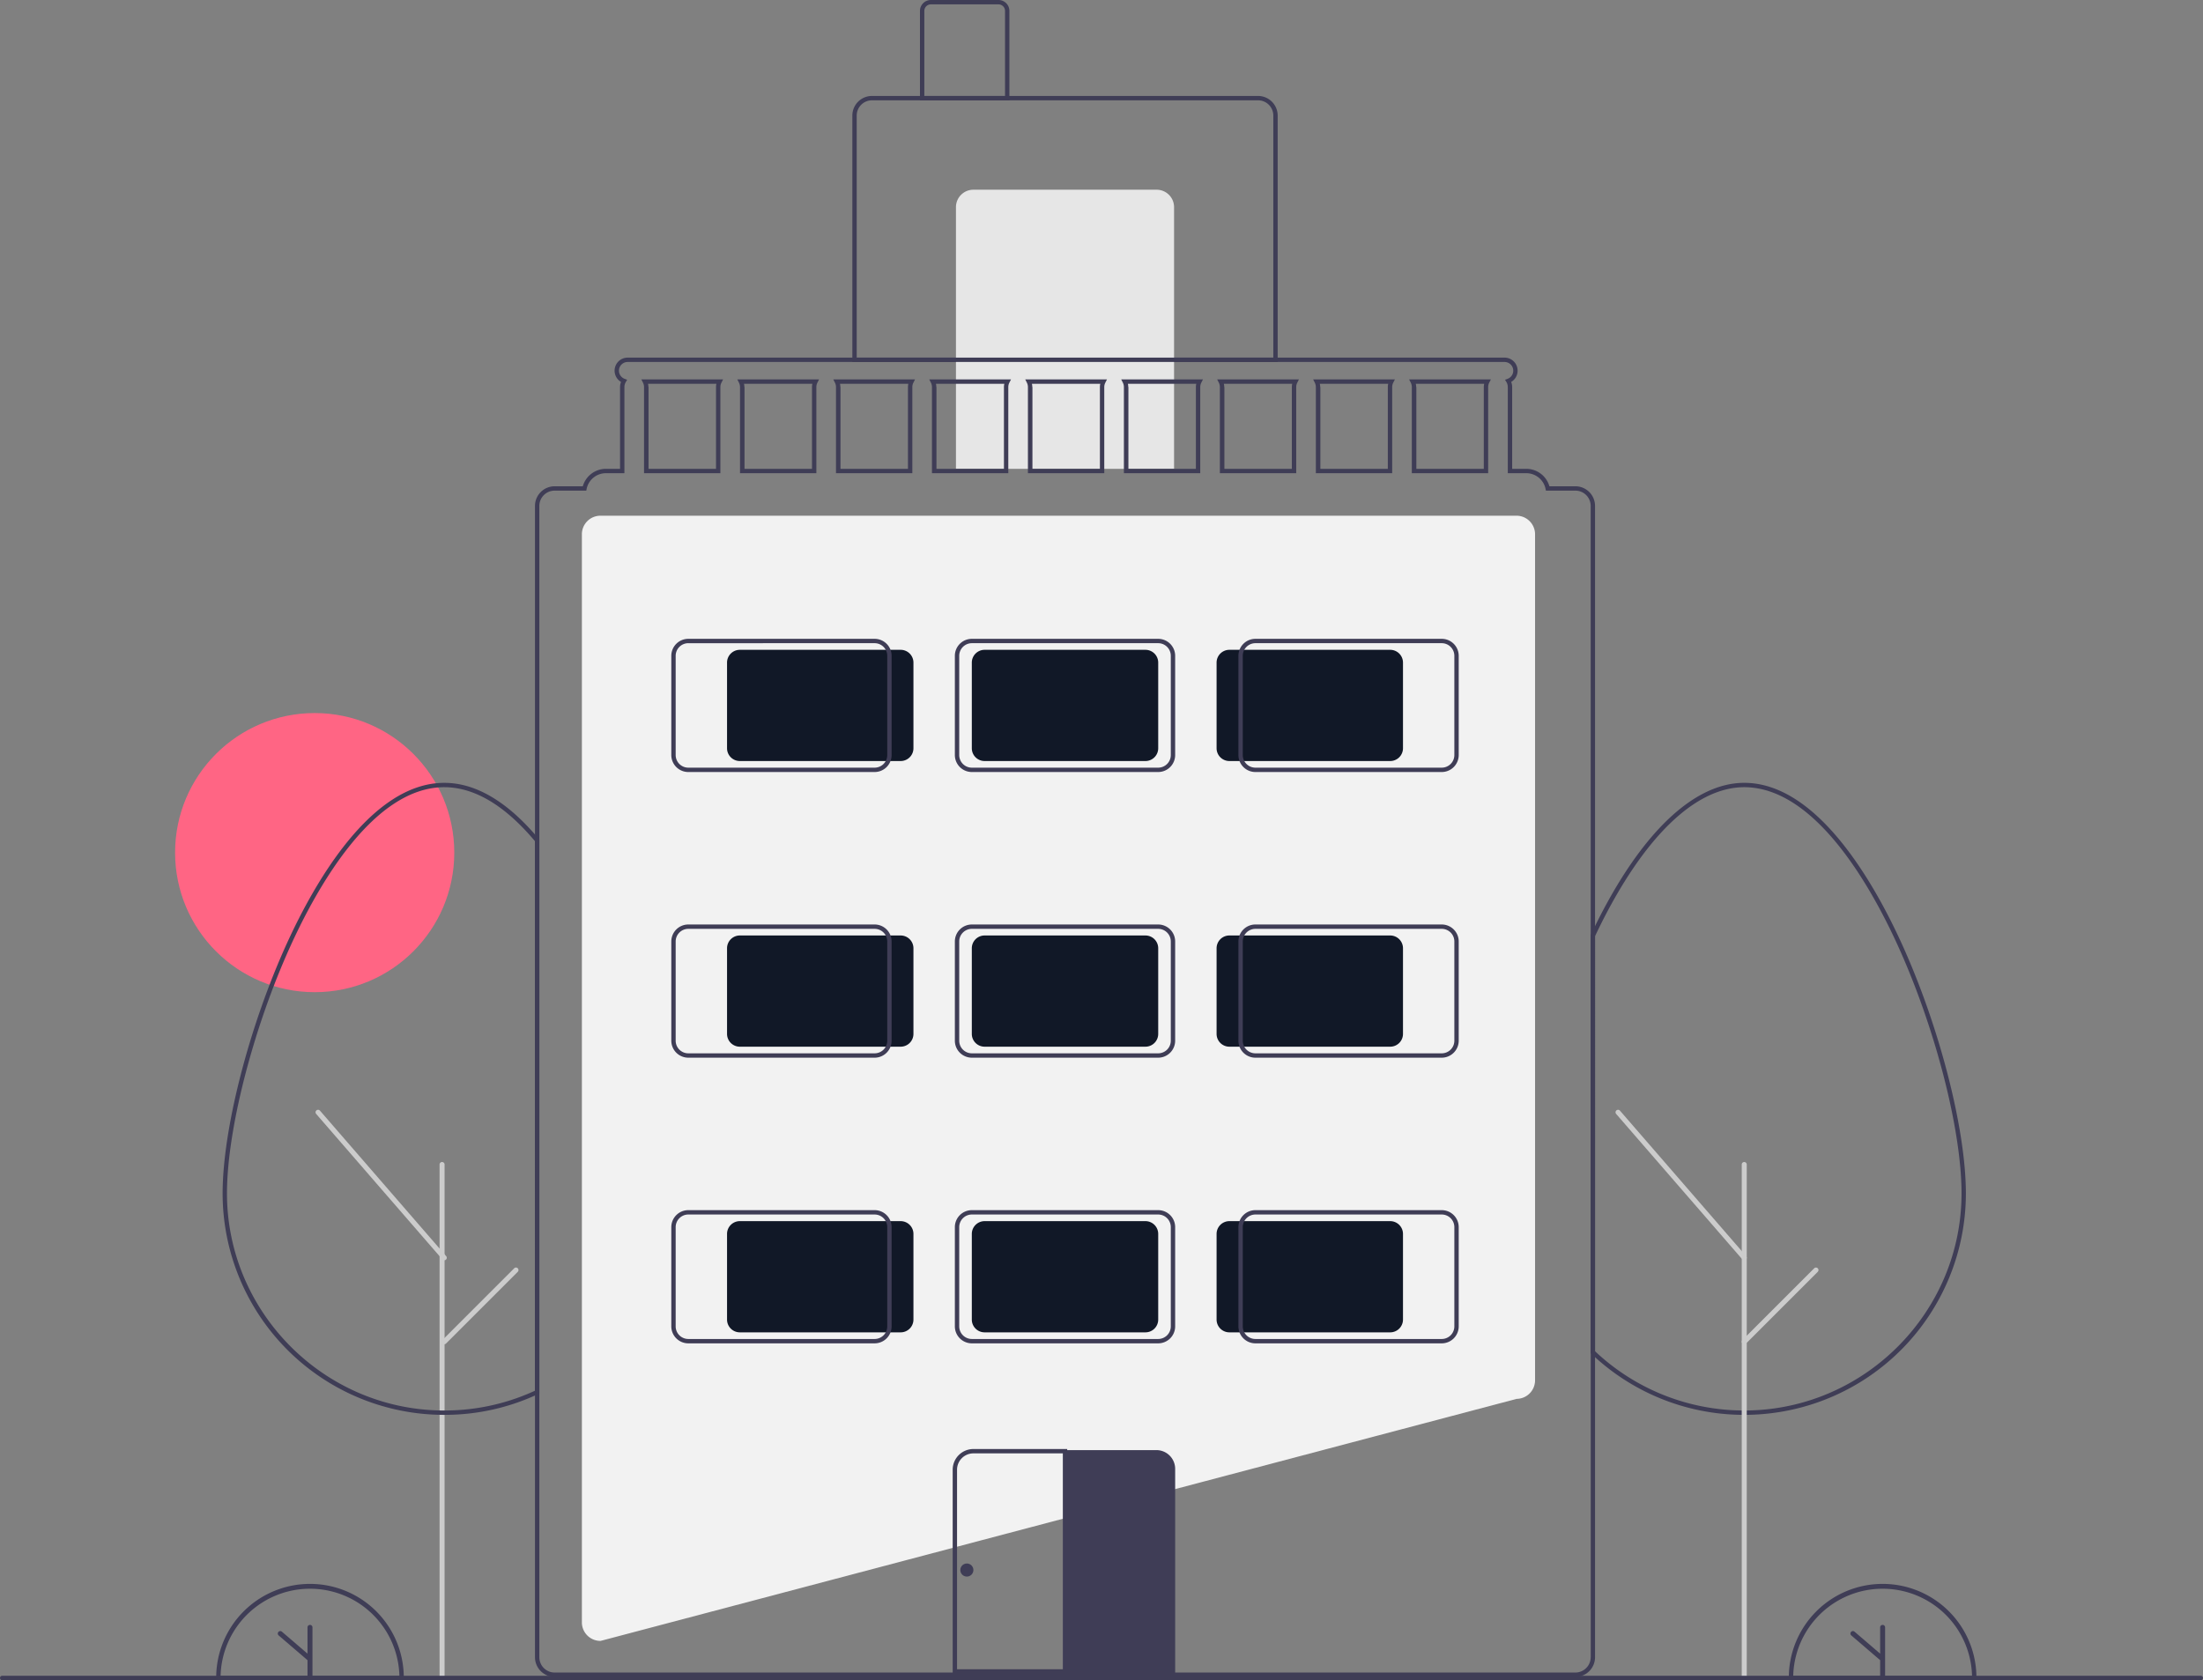 <svg id="b7941301-8f37-4054-a4d9-2beb80063dcb" data-name="Layer 1" xmlns="http://www.w3.org/2000/svg" width="1010" height="770.563" viewBox="0 0 1010 770.563"><rect x="0" y="0" width="1010" height="770.563" fill="#808080" stroke="none"/><circle cx="144.272" cy="391" r="64" fill="#ff6584"/><path d="M370.337,817.218h-.065a8.51,8.51,0,0,1-8.5-8.5v-499a8.51,8.51,0,0,1,8.5-8.5h420a8.509,8.509,0,0,1,8.5,8.5v388a8.509,8.509,0,0,1-8.434,8.5Z" transform="translate(-95 -64.718)" fill="#f2f2f2"/><path d="M680.772,230.718h-195v-113a9.01,9.01,0,0,1,9-9h177a9.01,9.01,0,0,1,9,9Zm-193-2h191v-111a7.008,7.008,0,0,0-7-7h-177a7.008,7.008,0,0,0-7,7Z" transform="translate(-95 -64.718)" fill="#3f3d56"/><path d="M446.272,87h84a8,8,0,0,1,8,8V215a0,0,0,0,1,0,0h-100a0,0,0,0,1,0,0V95A8,8,0,0,1,446.272,87Z" fill="#e6e6e6"/><path d="M557.772,110.718h-41v-41a5.006,5.006,0,0,1,5-5h31a5.006,5.006,0,0,1,5,5Zm-39-2h37v-39a3.003,3.003,0,0,0-3-3h-31a3.003,3.003,0,0,0-3,3Z" transform="translate(-95 -64.718)" fill="#3f3d56"/><path d="M894.682,713.558c-.399,0-.787,0-1.185-.01a101.522,101.522,0,0,1-66.895-26.147q-1.019-.927-2.021-1.879l-.31-.295V493.574l.095-.203c.662-1.403,1.333-2.787,2.005-4.17,20.8-42.229,45.059-65.483,68.31-65.483,33.53,0,59.533,45.994,72.05,73.41,17.405,38.124,29.56,85.364,29.56,114.88a101.576,101.576,0,0,1-100.449,101.54C895.469,713.558,895.07,713.558,894.682,713.558Zm-68.41-29.189c.554.523,1.114,1.04,1.673,1.55a99.531,99.531,0,0,0,65.588,25.629c.405.01.788-.001,1.176.01.363,0,.735,0,1.098-.009,54.312-.603,98.486-45.256,98.486-99.541,0-29.26-12.081-76.159-29.38-114.05-12.317-26.98-37.819-72.24-70.23-72.24-22.448,0-46.07,22.857-66.513,64.362-.634,1.305-1.269,2.615-1.897,3.942Z" transform="translate(-95 -64.718)" fill="#3f3d56"/><path d="M894.677,834.806a1.151,1.151,0,0,1-1.151-1.151V598.787a1.151,1.151,0,1,1,2.301,0V833.656A1.151,1.151,0,0,1,894.677,834.806Z" transform="translate(-95 -64.718)" fill="#ccc"/><path d="M297.677,834.806a1.151,1.151,0,0,1-1.151-1.151V598.787a1.151,1.151,0,1,1,2.301,0V833.656A1.151,1.151,0,0,1,297.677,834.806Z" transform="translate(-95 -64.718)" fill="#ccc"/><path d="M894.678,642.669a1.148,1.148,0,0,1-.87-.397L835.944,575.542a1.151,1.151,0,0,1,1.739-1.508l57.864,66.73a1.151,1.151,0,0,1-.869,1.904Z" transform="translate(-95 -64.718)" fill="#ccc"/><path d="M894.677,681.18a1.151,1.151,0,0,1-.813-1.964l32.879-32.88a1.15,1.15,0,0,1,1.627,1.627L895.49,680.843A1.146,1.146,0,0,1,894.677,681.18Z" transform="translate(-95 -64.718)" fill="#ccc"/><path d="M1001.124,835.282H915.119v-1a43.003,43.003,0,1,1,86.005,0Zm-83.993-2H999.112a41.003,41.003,0,0,0-81.981,0Z" transform="translate(-95 -64.718)" fill="#3f3d56"/><path d="M958.121,809.875a1.135,1.135,0,0,0-1.135,1.135V823.069l-11.748-10.083a1.135,1.135,0,1,0-1.479,1.723L956.986,826.061v7.085a1.135,1.135,0,1,0,2.271,0V811.01A1.135,1.135,0,0,0,958.121,809.875Z" transform="translate(-95 -64.718)" fill="#3f3d56"/><path d="M280.124,835.282H194.119v-1a43.003,43.003,0,1,1,86.005,0Zm-83.993-2H278.112a41.003,41.003,0,0,0-81.981,0Z" transform="translate(-95 -64.718)" fill="#3f3d56"/><path d="M237.121,809.875a1.135,1.135,0,0,0-1.135,1.135V823.069l-11.748-10.083a1.135,1.135,0,1,0-1.479,1.723L235.986,826.061v7.085a1.135,1.135,0,1,0,2.271,0V811.01A1.135,1.135,0,0,0,237.121,809.875Z" transform="translate(-95 -64.718)" fill="#3f3d56"/><path d="M298.682,713.558c-.399,0-.787,0-1.185-.01A101.581,101.581,0,0,1,197.062,612.008c0-29.517,12.156-76.757,29.562-114.88,12.517-27.416,38.523-73.41,72.059-73.41,13.813,0,27.722,7.873,41.342,23.401.675.766,1.352,1.554,2.019,2.362l.229.277V703.745l-.564.273c-.673.326-1.356.632-2.039.928a100.608,100.608,0,0,1-39.827,8.603C299.469,713.558,299.07,713.558,298.682,713.558Zm0-287.84c-32.417,0-57.922,45.261-70.239,72.24-17.299,37.89-29.381,84.789-29.381,114.05,0,54.275,44.174,98.928,98.471,99.54.405.01.782.013,1.175.01.363,0,.735,0,1.098-.009a98.656,98.656,0,0,0,39.061-8.435c.472-.205.94-.412,1.404-.628V450.479c-.579-.695-1.165-1.375-1.75-2.04C325.297,433.362,311.894,425.718,298.682,425.718Z" transform="translate(-95 -64.718)" fill="#3f3d56"/><path d="M298.678,642.669a1.148,1.148,0,0,1-.87-.397L239.944,575.542a1.151,1.151,0,0,1,1.739-1.508l57.864,66.73a1.151,1.151,0,0,1-.869,1.904Z" transform="translate(-95 -64.718)" fill="#ccc"/><path d="M298.677,681.18a1.151,1.151,0,0,1-.813-1.964l32.879-32.88a1.15,1.15,0,0,1,1.627,1.627L299.49,680.843A1.146,1.146,0,0,1,298.677,681.18Z" transform="translate(-95 -64.718)" fill="#ccc"/><path d="M389.031,238.718l.74,1.46a4.423,4.423,0,0,1,.5,2.04v39.5h35v-39.5a4.423,4.423,0,0,1,.5-2.04l.74-1.46Zm34.24,3.5v37.5h-31v-37.5a6.277,6.277,0,0,0-.18-1.5h31.36A6.277,6.277,0,0,0,423.272,242.218Zm9.76-3.5.74,1.46a4.423,4.423,0,0,1,.5,2.04v39.5h35v-39.5a4.423,4.423,0,0,1,.5-2.04l.74-1.46Zm34.24,3.5v37.5h-31v-37.5a6.277,6.277,0,0,0-.18-1.5h31.36A6.277,6.277,0,0,0,467.272,242.218Zm9.76-3.5.74,1.46a4.423,4.423,0,0,1,.5,2.04v39.5h35v-39.5a4.423,4.423,0,0,1,.5-2.04l.74-1.46Zm34.24,3.5v37.5h-31v-37.5a6.277,6.277,0,0,0-.18-1.5h31.36A6.277,6.277,0,0,0,511.272,242.218Zm9.76-3.5.74,1.46a4.423,4.423,0,0,1,.5,2.04v39.5h35v-39.5a4.423,4.423,0,0,1,.5-2.04l.74-1.46Zm34.24,3.5v37.5h-31v-37.5a6.277,6.277,0,0,0-.18-1.5h31.36A6.277,6.277,0,0,0,555.272,242.218Zm9.76-3.5.74,1.46a4.423,4.423,0,0,1,.5,2.04v39.5h35v-39.5a4.423,4.423,0,0,1,.5-2.04l.74-1.46Zm34.24,3.5v37.5h-31v-37.5a6.277,6.277,0,0,0-.18-1.5h31.36A6.277,6.277,0,0,0,599.272,242.218Zm9.76-3.5.74,1.46a4.423,4.423,0,0,1,.5,2.04v39.5h35v-39.5a4.423,4.423,0,0,1,.5-2.04l.74-1.46Zm34.24,3.5v37.5h-31v-37.5a6.277,6.277,0,0,0-.18-1.5h31.36A6.277,6.277,0,0,0,643.272,242.218Zm9.76-3.5.74,1.46a4.423,4.423,0,0,1,.5,2.04v39.5h35v-39.5a4.423,4.423,0,0,1,.5-2.04l.74-1.46Zm34.24,3.5v37.5h-31v-37.5a6.277,6.277,0,0,0-.18-1.5h31.36A6.277,6.277,0,0,0,687.272,242.218Zm9.76-3.5.74,1.46a4.423,4.423,0,0,1,.5,2.04v39.5h35v-39.5a4.423,4.423,0,0,1,.5-2.04l.74-1.46Zm34.24,3.5v37.5h-31v-37.5a6.277,6.277,0,0,0-.18-1.5h31.36A6.277,6.277,0,0,0,731.272,242.218Zm9.76-3.5.74,1.46a4.423,4.423,0,0,1,.5,2.04v39.5h35v-39.5a4.423,4.423,0,0,1,.5-2.04l.74-1.46Zm34.24,3.5v37.5h-31v-37.5a6.277,6.277,0,0,0-.18-1.5h31.36A6.277,6.277,0,0,0,775.272,242.218Zm-34.24-3.5.74,1.46a4.423,4.423,0,0,1,.5,2.04v39.5h35v-39.5a4.423,4.423,0,0,1,.5-2.04l.74-1.46Zm34.24,3.5v37.5h-31v-37.5a6.277,6.277,0,0,0-.18-1.5h31.36A6.277,6.277,0,0,0,775.272,242.218Zm-78.24-3.5.74,1.46a4.423,4.423,0,0,1,.5,2.04v39.5h35v-39.5a4.423,4.423,0,0,1,.5-2.04l.74-1.46Zm34.24,3.5v37.5h-31v-37.5a6.277,6.277,0,0,0-.18-1.5h31.36A6.277,6.277,0,0,0,731.272,242.218Zm-78.24-3.5.74,1.46a4.423,4.423,0,0,1,.5,2.04v39.5h35v-39.5a4.423,4.423,0,0,1,.5-2.04l.74-1.46Zm34.24,3.5v37.5h-31v-37.5a6.277,6.277,0,0,0-.18-1.5h31.36A6.277,6.277,0,0,0,687.272,242.218Zm-78.24-3.5.74,1.46a4.423,4.423,0,0,1,.5,2.04v39.5h35v-39.5a4.423,4.423,0,0,1,.5-2.04l.74-1.46Zm34.24,3.5v37.5h-31v-37.5a6.277,6.277,0,0,0-.18-1.5h31.36A6.277,6.277,0,0,0,643.272,242.218Zm-78.24-3.5.74,1.46a4.423,4.423,0,0,1,.5,2.04v39.5h35v-39.5a4.423,4.423,0,0,1,.5-2.04l.74-1.46Zm34.24,3.5v37.5h-31v-37.5a6.277,6.277,0,0,0-.18-1.5h31.36A6.277,6.277,0,0,0,599.272,242.218Zm-78.24-3.5.74,1.46a4.423,4.423,0,0,1,.5,2.04v39.5h35v-39.5a4.423,4.423,0,0,1,.5-2.04l.74-1.46Zm34.24,3.5v37.5h-31v-37.5a6.277,6.277,0,0,0-.18-1.5h31.36A6.277,6.277,0,0,0,555.272,242.218Zm-78.24-3.5.74,1.46a4.423,4.423,0,0,1,.5,2.04v39.5h35v-39.5a4.423,4.423,0,0,1,.5-2.04l.74-1.46Zm34.24,3.5v37.5h-31v-37.5a6.277,6.277,0,0,0-.18-1.5h31.36A6.277,6.277,0,0,0,511.272,242.218Zm-78.24-3.5.74,1.46a4.423,4.423,0,0,1,.5,2.04v39.5h35v-39.5a4.423,4.423,0,0,1,.5-2.04l.74-1.46Zm34.24,3.5v37.5h-31v-37.5a6.277,6.277,0,0,0-.18-1.5h31.36A6.277,6.277,0,0,0,467.272,242.218Zm-78.24-3.5.74,1.46a4.423,4.423,0,0,1,.5,2.04v39.5h35v-39.5a4.423,4.423,0,0,1,.5-2.04l.74-1.46Zm34.24,3.5v37.5h-31v-37.5a6.277,6.277,0,0,0-.18-1.5h31.36A6.277,6.277,0,0,0,423.272,242.218Zm317.76-3.5.74,1.46a4.423,4.423,0,0,1,.5,2.04v39.5h35v-39.5a4.423,4.423,0,0,1,.5-2.04l.74-1.46Zm34.24,3.5v37.5h-31v-37.5a6.277,6.277,0,0,0-.18-1.5h31.36A6.277,6.277,0,0,0,775.272,242.218Zm-78.24-3.5.74,1.46a4.423,4.423,0,0,1,.5,2.04v39.5h35v-39.5a4.423,4.423,0,0,1,.5-2.04l.74-1.46Zm34.24,3.5v37.5h-31v-37.5a6.277,6.277,0,0,0-.18-1.5h31.36A6.277,6.277,0,0,0,731.272,242.218Zm-78.24-3.5.74,1.46a4.423,4.423,0,0,1,.5,2.04v39.5h35v-39.5a4.423,4.423,0,0,1,.5-2.04l.74-1.46Zm34.24,3.5v37.5h-31v-37.5a6.277,6.277,0,0,0-.18-1.5h31.36A6.277,6.277,0,0,0,687.272,242.218Zm-78.24-3.5.74,1.46a4.423,4.423,0,0,1,.5,2.04v39.5h35v-39.5a4.423,4.423,0,0,1,.5-2.04l.74-1.46Zm34.24,3.5v37.5h-31v-37.5a6.277,6.277,0,0,0-.18-1.5h31.36A6.277,6.277,0,0,0,643.272,242.218Zm-78.24-3.5.74,1.46a4.423,4.423,0,0,1,.5,2.04v39.5h35v-39.5a4.423,4.423,0,0,1,.5-2.04l.74-1.46Zm34.24,3.5v37.5h-31v-37.5a6.277,6.277,0,0,0-.18-1.5h31.36A6.277,6.277,0,0,0,599.272,242.218Zm-78.24-3.5.74,1.46a4.423,4.423,0,0,1,.5,2.04v39.5h35v-39.5a4.423,4.423,0,0,1,.5-2.04l.74-1.46Zm34.24,3.5v37.5h-31v-37.5a6.277,6.277,0,0,0-.18-1.5h31.36A6.277,6.277,0,0,0,555.272,242.218Zm-78.24-3.5.74,1.46a4.423,4.423,0,0,1,.5,2.04v39.5h35v-39.5a4.423,4.423,0,0,1,.5-2.04l.74-1.46Zm34.24,3.5v37.5h-31v-37.5a6.277,6.277,0,0,0-.18-1.5h31.36A6.277,6.277,0,0,0,511.272,242.218Zm-78.24-3.5.74,1.46a4.423,4.423,0,0,1,.5,2.04v39.5h35v-39.5a4.423,4.423,0,0,1,.5-2.04l.74-1.46Zm34.24,3.5v37.5h-31v-37.5a6.277,6.277,0,0,0-.18-1.5h31.36A6.277,6.277,0,0,0,467.272,242.218Zm-78.24-3.5.74,1.46a4.423,4.423,0,0,1,.5,2.04v39.5h35v-39.5a4.423,4.423,0,0,1,.5-2.04l.74-1.46Zm34.24,3.5v37.5h-31v-37.5a6.277,6.277,0,0,0-.18-1.5h31.36A6.277,6.277,0,0,0,423.272,242.218Zm317.76-3.5.74,1.46a4.423,4.423,0,0,1,.5,2.04v39.5h35v-39.5a4.423,4.423,0,0,1,.5-2.04l.74-1.46Zm34.24,3.5v37.5h-31v-37.5a6.277,6.277,0,0,0-.18-1.5h31.36A6.277,6.277,0,0,0,775.272,242.218Zm-78.24-3.5.74,1.46a4.423,4.423,0,0,1,.5,2.04v39.5h35v-39.5a4.423,4.423,0,0,1,.5-2.04l.74-1.46Zm34.24,3.5v37.5h-31v-37.5a6.277,6.277,0,0,0-.18-1.5h31.36A6.277,6.277,0,0,0,731.272,242.218Zm-78.24-3.5.74,1.46a4.423,4.423,0,0,1,.5,2.04v39.5h35v-39.5a4.423,4.423,0,0,1,.5-2.04l.74-1.46Zm34.24,3.5v37.5h-31v-37.5a6.277,6.277,0,0,0-.18-1.5h31.36A6.277,6.277,0,0,0,687.272,242.218Zm-78.24-3.5.74,1.46a4.423,4.423,0,0,1,.5,2.04v39.5h35v-39.5a4.423,4.423,0,0,1,.5-2.04l.74-1.46Zm34.24,3.5v37.5h-31v-37.5a6.277,6.277,0,0,0-.18-1.5h31.36A6.277,6.277,0,0,0,643.272,242.218Zm-78.24-3.5.74,1.46a4.423,4.423,0,0,1,.5,2.04v39.5h35v-39.5a4.423,4.423,0,0,1,.5-2.04l.74-1.46Zm34.24,3.5v37.5h-31v-37.5a6.277,6.277,0,0,0-.18-1.5h31.36A6.277,6.277,0,0,0,599.272,242.218Zm-78.24-3.5.74,1.46a4.423,4.423,0,0,1,.5,2.04v39.5h35v-39.5a4.423,4.423,0,0,1,.5-2.04l.74-1.46Zm34.24,3.5v37.5h-31v-37.5a6.277,6.277,0,0,0-.18-1.5h31.36A6.277,6.277,0,0,0,555.272,242.218Zm-78.24-3.5.74,1.46a4.423,4.423,0,0,1,.5,2.04v39.5h35v-39.5a4.423,4.423,0,0,1,.5-2.04l.74-1.46Zm34.24,3.5v37.5h-31v-37.5a6.277,6.277,0,0,0-.18-1.5h31.36A6.277,6.277,0,0,0,511.272,242.218Zm-78.24-3.5.74,1.46a4.423,4.423,0,0,1,.5,2.04v39.5h35v-39.5a4.423,4.423,0,0,1,.5-2.04l.74-1.46Zm34.24,3.5v37.5h-31v-37.5a6.277,6.277,0,0,0-.18-1.5h31.36A6.277,6.277,0,0,0,467.272,242.218Zm-78.24-3.5.74,1.46a4.423,4.423,0,0,1,.5,2.04v39.5h35v-39.5a4.423,4.423,0,0,1,.5-2.04l.74-1.46Zm34.24,3.5v37.5h-31v-37.5a6.277,6.277,0,0,0-.18-1.5h31.36A6.277,6.277,0,0,0,423.272,242.218Zm317.76-3.5.74,1.46a4.423,4.423,0,0,1,.5,2.04v39.5h35v-39.5a4.423,4.423,0,0,1,.5-2.04l.74-1.46Zm34.24,3.5v37.5h-31v-37.5a6.277,6.277,0,0,0-.18-1.5h31.36A6.277,6.277,0,0,0,775.272,242.218Zm-78.24-3.5.74,1.46a4.423,4.423,0,0,1,.5,2.04v39.5h35v-39.5a4.423,4.423,0,0,1,.5-2.04l.74-1.46Zm34.24,3.5v37.5h-31v-37.5a6.277,6.277,0,0,0-.18-1.5h31.36A6.277,6.277,0,0,0,731.272,242.218Zm-78.24-3.5.74,1.46a4.423,4.423,0,0,1,.5,2.04v39.5h35v-39.5a4.423,4.423,0,0,1,.5-2.04l.74-1.46Zm34.24,3.5v37.5h-31v-37.5a6.277,6.277,0,0,0-.18-1.5h31.36A6.277,6.277,0,0,0,687.272,242.218Zm-78.24-3.5.74,1.46a4.423,4.423,0,0,1,.5,2.04v39.5h35v-39.5a4.423,4.423,0,0,1,.5-2.04l.74-1.46Zm34.24,3.5v37.5h-31v-37.5a6.277,6.277,0,0,0-.18-1.5h31.36A6.277,6.277,0,0,0,643.272,242.218Zm-78.24-3.5.74,1.46a4.423,4.423,0,0,1,.5,2.04v39.5h35v-39.5a4.423,4.423,0,0,1,.5-2.04l.74-1.46Zm34.24,3.5v37.5h-31v-37.5a6.277,6.277,0,0,0-.18-1.5h31.36A6.277,6.277,0,0,0,599.272,242.218Zm-78.24-3.5.74,1.46a4.423,4.423,0,0,1,.5,2.04v39.5h35v-39.5a4.423,4.423,0,0,1,.5-2.04l.74-1.46Zm34.24,3.5v37.5h-31v-37.5a6.277,6.277,0,0,0-.18-1.5h31.36A6.277,6.277,0,0,0,555.272,242.218Zm-78.24-3.5.74,1.46a4.423,4.423,0,0,1,.5,2.04v39.5h35v-39.5a4.423,4.423,0,0,1,.5-2.04l.74-1.46Zm34.24,3.5v37.5h-31v-37.5a6.277,6.277,0,0,0-.18-1.5h31.36A6.277,6.277,0,0,0,511.272,242.218Zm-78.24-3.5.74,1.46a4.423,4.423,0,0,1,.5,2.04v39.5h35v-39.5a4.423,4.423,0,0,1,.5-2.04l.74-1.46Zm34.24,3.5v37.5h-31v-37.5a6.277,6.277,0,0,0-.18-1.5h31.36A6.277,6.277,0,0,0,467.272,242.218Zm-78.24-3.5.74,1.46a4.423,4.423,0,0,1,.5,2.04v39.5h35v-39.5a4.423,4.423,0,0,1,.5-2.04l.74-1.46Zm34.24,3.5v37.5h-31v-37.5a6.277,6.277,0,0,0-.18-1.5h31.36A6.277,6.277,0,0,0,423.272,242.218Zm317.76-3.5.74,1.46a4.423,4.423,0,0,1,.5,2.04v39.5h35v-39.5a4.423,4.423,0,0,1,.5-2.04l.74-1.46Zm34.24,3.5v37.5h-31v-37.5a6.277,6.277,0,0,0-.18-1.5h31.36A6.277,6.277,0,0,0,775.272,242.218Zm-77.5-2.04a4.423,4.423,0,0,1,.5,2.04v39.5h35v-39.5a4.423,4.423,0,0,1,.5-2.04l.74-1.46H697.031Zm33.68.54a6.277,6.277,0,0,0-.18,1.5v37.5h-31v-37.5a6.277,6.277,0,0,0-.18-1.5Zm-77.68-.54a4.423,4.423,0,0,1,.5,2.04v39.5h35v-39.5a4.423,4.423,0,0,1,.5-2.04l.74-1.46H653.031Zm33.68.54a6.277,6.277,0,0,0-.18,1.5v37.5h-31v-37.5a6.277,6.277,0,0,0-.18-1.5Zm-77.68-.54a4.423,4.423,0,0,1,.5,2.04v39.5h35v-39.5a4.423,4.423,0,0,1,.5-2.04l.74-1.46H609.031Zm33.68.54a6.277,6.277,0,0,0-.18,1.5v37.5h-31v-37.5a6.277,6.277,0,0,0-.18-1.5Zm-77.68-.54a4.423,4.423,0,0,1,.5,2.04v39.5h35v-39.5a4.423,4.423,0,0,1,.5-2.04l.74-1.46H565.031Zm33.68.54a6.277,6.277,0,0,0-.18,1.5v37.5h-31v-37.5a6.277,6.277,0,0,0-.18-1.5Zm-77.68-.54a4.423,4.423,0,0,1,.5,2.04v39.5h35v-39.5a4.423,4.423,0,0,1,.5-2.04l.74-1.46H521.031Zm33.68.54a6.277,6.277,0,0,0-.18,1.5v37.5h-31v-37.5a6.277,6.277,0,0,0-.18-1.5Zm-77.68-.54a4.423,4.423,0,0,1,.5,2.04v39.5h35v-39.5a4.423,4.423,0,0,1,.5-2.04l.74-1.46H477.031Zm33.68.54a6.277,6.277,0,0,0-.18,1.5v37.5h-31v-37.5a6.277,6.277,0,0,0-.18-1.5Zm-77.68-.54a4.423,4.423,0,0,1,.5,2.04v39.5h35v-39.5a4.423,4.423,0,0,1,.5-2.04l.74-1.46H433.031Zm33.68.54a6.277,6.277,0,0,0-.18,1.5v37.5h-31v-37.5a6.277,6.277,0,0,0-.18-1.5Zm-77.68-.54a4.423,4.423,0,0,1,.5,2.04v39.5h35v-39.5a4.423,4.423,0,0,1,.5-2.04l.74-1.46H389.031Zm33.68.54a6.277,6.277,0,0,0-.18,1.5v37.5h-31v-37.5a6.277,6.277,0,0,0-.18-1.5Zm318.32-.54a4.423,4.423,0,0,1,.5,2.04v39.5h35v-39.5a4.423,4.423,0,0,1,.5-2.04l.74-1.46H741.031Zm33.68.54a6.277,6.277,0,0,0-.18,1.5v37.5h-31v-37.5a6.277,6.277,0,0,0-.18-1.5Zm-77.68-.54a4.423,4.423,0,0,1,.5,2.04v39.5h35v-39.5a4.423,4.423,0,0,1,.5-2.04l.74-1.46H697.031Zm33.68.54a6.277,6.277,0,0,0-.18,1.5v37.5h-31v-37.5a6.277,6.277,0,0,0-.18-1.5Zm-77.68-.54a4.423,4.423,0,0,1,.5,2.04v39.5h35v-39.5a4.423,4.423,0,0,1,.5-2.04l.74-1.46H653.031Zm33.68.54a6.277,6.277,0,0,0-.18,1.5v37.5h-31v-37.5a6.277,6.277,0,0,0-.18-1.5Zm-77.68-.54a4.423,4.423,0,0,1,.5,2.04v39.5h35v-39.5a4.423,4.423,0,0,1,.5-2.04l.74-1.46H609.031Zm33.68.54a6.277,6.277,0,0,0-.18,1.5v37.5h-31v-37.5a6.277,6.277,0,0,0-.18-1.5Zm-77.68-.54a4.423,4.423,0,0,1,.5,2.04v39.5h35v-39.5a4.423,4.423,0,0,1,.5-2.04l.74-1.46H565.031Zm33.68.54a6.277,6.277,0,0,0-.18,1.5v37.5h-31v-37.5a6.277,6.277,0,0,0-.18-1.5Zm-77.68-.54a4.423,4.423,0,0,1,.5,2.04v39.5h35v-39.5a4.423,4.423,0,0,1,.5-2.04l.74-1.46H521.031Zm33.68.54a6.277,6.277,0,0,0-.18,1.5v37.5h-31v-37.5a6.277,6.277,0,0,0-.18-1.5Zm-77.68-.54a4.423,4.423,0,0,1,.5,2.04v39.5h35v-39.5a4.423,4.423,0,0,1,.5-2.04l.74-1.46H477.031Zm33.68.54a6.277,6.277,0,0,0-.18,1.5v37.5h-31v-37.5a6.277,6.277,0,0,0-.18-1.5Zm-77.68-.54a4.423,4.423,0,0,1,.5,2.04v39.5h35v-39.5a4.423,4.423,0,0,1,.5-2.04l.74-1.46H433.031Zm33.68.54a6.277,6.277,0,0,0-.18,1.5v37.5h-31v-37.5a6.277,6.277,0,0,0-.18-1.5Zm-77.68-.54a4.423,4.423,0,0,1,.5,2.04v39.5h35v-39.5a4.423,4.423,0,0,1,.5-2.04l.74-1.46H389.031Zm33.68.54a6.277,6.277,0,0,0-.18,1.5v37.5h-31v-37.5a6.277,6.277,0,0,0-.18-1.5Zm393.82,47H805.352a11.031,11.031,0,0,0-10.58-8h-6.5v-37.5a6.252,6.252,0,0,0-.45-2.35,5.989,5.989,0,0,0-3.05-11.15h-402a5.989,5.989,0,0,0-3.05,11.15,6.252,6.252,0,0,0-.45,2.35v37.5h-6.5a11.031,11.031,0,0,0-10.58,8H349.272a9.014,9.014,0,0,0-9,9v528a9.02,9.02,0,0,0,9,9h468a9.013,9.013,0,0,0,9-9v-528A9.014,9.014,0,0,0,817.272,287.718Zm7,537a7.005,7.005,0,0,1-4.57,6.56,6.723,6.723,0,0,1-2.43.44h-468a6.723,6.723,0,0,1-2.43-.44,7.005,7.005,0,0,1-4.57-6.56v-528a7.008,7.008,0,0,1,7-7h14.52l.16-.8a9.032,9.032,0,0,1,8.82-7.2h8.5v-39.5a4.494,4.494,0,0,1,.64-2.31l.62-1.03-1.13-.42a3.989,3.989,0,0,1,1.37-7.74h402a3.989,3.989,0,0,1,1.37,7.74l-1.13.42.62,1.03a4.489,4.489,0,0,1,.64,2.31v39.5h8.5a9.031,9.031,0,0,1,8.82,7.2l.16.8h13.52a7.008,7.008,0,0,1,7,7Zm-435.24-586,.74,1.46a4.423,4.423,0,0,1,.5,2.04v39.5h35v-39.5a4.423,4.423,0,0,1,.5-2.04l.74-1.46Zm34.24,3.5v37.5h-31v-37.5a6.277,6.277,0,0,0-.18-1.5h31.36A6.277,6.277,0,0,0,423.272,242.218Zm9.76-3.5.74,1.46a4.423,4.423,0,0,1,.5,2.04v39.5h35v-39.5a4.423,4.423,0,0,1,.5-2.04l.74-1.46Zm34.24,3.5v37.5h-31v-37.5a6.277,6.277,0,0,0-.18-1.5h31.36A6.277,6.277,0,0,0,467.272,242.218Zm9.76-3.5.74,1.46a4.423,4.423,0,0,1,.5,2.04v39.5h35v-39.5a4.423,4.423,0,0,1,.5-2.04l.74-1.46Zm34.24,3.5v37.5h-31v-37.5a6.277,6.277,0,0,0-.18-1.5h31.36A6.277,6.277,0,0,0,511.272,242.218Zm9.76-3.5.74,1.46a4.423,4.423,0,0,1,.5,2.04v39.5h35v-39.5a4.423,4.423,0,0,1,.5-2.04l.74-1.46Zm34.24,3.5v37.5h-31v-37.5a6.277,6.277,0,0,0-.18-1.5h31.36A6.277,6.277,0,0,0,555.272,242.218Zm9.76-3.5.74,1.46a4.423,4.423,0,0,1,.5,2.04v39.5h35v-39.5a4.423,4.423,0,0,1,.5-2.04l.74-1.46Zm34.24,3.5v37.5h-31v-37.5a6.277,6.277,0,0,0-.18-1.5h31.36A6.277,6.277,0,0,0,599.272,242.218Zm9.76-3.5.74,1.46a4.423,4.423,0,0,1,.5,2.04v39.5h35v-39.5a4.423,4.423,0,0,1,.5-2.04l.74-1.46Zm34.24,3.5v37.5h-31v-37.5a6.277,6.277,0,0,0-.18-1.5h31.36A6.277,6.277,0,0,0,643.272,242.218Zm9.76-3.5.74,1.46a4.423,4.423,0,0,1,.5,2.04v39.5h35v-39.5a4.423,4.423,0,0,1,.5-2.04l.74-1.46Zm34.24,3.5v37.5h-31v-37.5a6.277,6.277,0,0,0-.18-1.5h31.36A6.277,6.277,0,0,0,687.272,242.218Zm9.76-3.5.74,1.46a4.423,4.423,0,0,1,.5,2.04v39.5h35v-39.5a4.423,4.423,0,0,1,.5-2.04l.74-1.46Zm34.24,3.5v37.5h-31v-37.5a6.277,6.277,0,0,0-.18-1.5h31.36A6.277,6.277,0,0,0,731.272,242.218Zm9.76-3.5.74,1.46a4.423,4.423,0,0,1,.5,2.04v39.5h35v-39.5a4.423,4.423,0,0,1,.5-2.04l.74-1.46Zm34.24,3.5v37.5h-31v-37.5a6.277,6.277,0,0,0-.18-1.5h31.36A6.277,6.277,0,0,0,775.272,242.218Zm-386.24-3.5.74,1.46a4.423,4.423,0,0,1,.5,2.04v39.5h35v-39.5a4.423,4.423,0,0,1,.5-2.04l.74-1.46Zm34.24,3.5v37.5h-31v-37.5a6.277,6.277,0,0,0-.18-1.5h31.36A6.277,6.277,0,0,0,423.272,242.218Zm9.76-3.5.74,1.46a4.423,4.423,0,0,1,.5,2.04v39.5h35v-39.5a4.423,4.423,0,0,1,.5-2.04l.74-1.46Zm34.24,3.5v37.5h-31v-37.5a6.277,6.277,0,0,0-.18-1.5h31.36A6.277,6.277,0,0,0,467.272,242.218Zm9.76-3.5.74,1.46a4.423,4.423,0,0,1,.5,2.04v39.5h35v-39.5a4.423,4.423,0,0,1,.5-2.04l.74-1.46Zm34.24,3.5v37.5h-31v-37.5a6.277,6.277,0,0,0-.18-1.5h31.36A6.277,6.277,0,0,0,511.272,242.218Zm9.76-3.5.74,1.46a4.423,4.423,0,0,1,.5,2.04v39.5h35v-39.5a4.423,4.423,0,0,1,.5-2.04l.74-1.46Zm34.24,3.5v37.5h-31v-37.5a6.277,6.277,0,0,0-.18-1.5h31.36A6.277,6.277,0,0,0,555.272,242.218Zm9.76-3.5.74,1.46a4.423,4.423,0,0,1,.5,2.04v39.5h35v-39.5a4.423,4.423,0,0,1,.5-2.04l.74-1.46Zm34.24,3.5v37.5h-31v-37.5a6.277,6.277,0,0,0-.18-1.5h31.36A6.277,6.277,0,0,0,599.272,242.218Zm9.76-3.5.74,1.46a4.423,4.423,0,0,1,.5,2.04v39.5h35v-39.5a4.423,4.423,0,0,1,.5-2.04l.74-1.46Zm34.24,3.5v37.5h-31v-37.5a6.277,6.277,0,0,0-.18-1.5h31.36A6.277,6.277,0,0,0,643.272,242.218Zm9.76-3.5.74,1.46a4.423,4.423,0,0,1,.5,2.04v39.5h35v-39.5a4.423,4.423,0,0,1,.5-2.04l.74-1.46Zm34.24,3.5v37.5h-31v-37.5a6.277,6.277,0,0,0-.18-1.5h31.36A6.277,6.277,0,0,0,687.272,242.218Zm9.76-3.5.74,1.46a4.423,4.423,0,0,1,.5,2.04v39.5h35v-39.5a4.423,4.423,0,0,1,.5-2.04l.74-1.46Zm34.24,3.5v37.5h-31v-37.5a6.277,6.277,0,0,0-.18-1.5h31.36A6.277,6.277,0,0,0,731.272,242.218Zm9.76-3.5.74,1.46a4.423,4.423,0,0,1,.5,2.04v39.5h35v-39.5a4.423,4.423,0,0,1,.5-2.04l.74-1.46Zm34.24,3.5v37.5h-31v-37.5a6.277,6.277,0,0,0-.18-1.5h31.36A6.277,6.277,0,0,0,775.272,242.218Zm-386.24-3.5.74,1.46a4.423,4.423,0,0,1,.5,2.04v39.5h35v-39.5a4.423,4.423,0,0,1,.5-2.04l.74-1.46Zm34.24,3.5v37.5h-31v-37.5a6.277,6.277,0,0,0-.18-1.5h31.36A6.277,6.277,0,0,0,423.272,242.218Zm9.76-3.5.74,1.46a4.423,4.423,0,0,1,.5,2.04v39.5h35v-39.5a4.423,4.423,0,0,1,.5-2.04l.74-1.46Zm34.24,3.5v37.5h-31v-37.5a6.277,6.277,0,0,0-.18-1.5h31.36A6.277,6.277,0,0,0,467.272,242.218Zm9.76-3.5.74,1.46a4.423,4.423,0,0,1,.5,2.04v39.5h35v-39.5a4.423,4.423,0,0,1,.5-2.04l.74-1.46Zm34.24,3.5v37.5h-31v-37.5a6.277,6.277,0,0,0-.18-1.5h31.36A6.277,6.277,0,0,0,511.272,242.218Zm9.76-3.5.74,1.46a4.423,4.423,0,0,1,.5,2.04v39.5h35v-39.5a4.423,4.423,0,0,1,.5-2.04l.74-1.46Zm34.24,3.5v37.5h-31v-37.5a6.277,6.277,0,0,0-.18-1.5h31.36A6.277,6.277,0,0,0,555.272,242.218Zm9.76-3.5.74,1.46a4.423,4.423,0,0,1,.5,2.04v39.5h35v-39.5a4.423,4.423,0,0,1,.5-2.04l.74-1.46Zm34.24,3.5v37.5h-31v-37.5a6.277,6.277,0,0,0-.18-1.5h31.36A6.277,6.277,0,0,0,599.272,242.218Zm9.76-3.5.74,1.46a4.423,4.423,0,0,1,.5,2.04v39.5h35v-39.5a4.423,4.423,0,0,1,.5-2.04l.74-1.46Zm34.24,3.5v37.5h-31v-37.5a6.277,6.277,0,0,0-.18-1.5h31.36A6.277,6.277,0,0,0,643.272,242.218Zm9.76-3.5.74,1.46a4.423,4.423,0,0,1,.5,2.04v39.5h35v-39.5a4.423,4.423,0,0,1,.5-2.04l.74-1.46Zm34.24,3.5v37.5h-31v-37.5a6.277,6.277,0,0,0-.18-1.5h31.36A6.277,6.277,0,0,0,687.272,242.218Zm9.76-3.5.74,1.46a4.423,4.423,0,0,1,.5,2.04v39.5h35v-39.5a4.423,4.423,0,0,1,.5-2.04l.74-1.46Zm34.24,3.5v37.5h-31v-37.5a6.277,6.277,0,0,0-.18-1.5h31.36A6.277,6.277,0,0,0,731.272,242.218Zm9.76-3.5.74,1.46a4.423,4.423,0,0,1,.5,2.04v39.5h35v-39.5a4.423,4.423,0,0,1,.5-2.04l.74-1.46Zm34.24,3.5v37.5h-31v-37.5a6.277,6.277,0,0,0-.18-1.5h31.36A6.277,6.277,0,0,0,775.272,242.218Zm-386.24-3.5.74,1.46a4.423,4.423,0,0,1,.5,2.04v39.5h35v-39.5a4.423,4.423,0,0,1,.5-2.04l.74-1.46Zm34.24,3.5v37.5h-31v-37.5a6.277,6.277,0,0,0-.18-1.5h31.36A6.277,6.277,0,0,0,423.272,242.218Zm9.76-3.5.74,1.46a4.423,4.423,0,0,1,.5,2.04v39.5h35v-39.5a4.423,4.423,0,0,1,.5-2.04l.74-1.46Zm34.24,3.5v37.5h-31v-37.5a6.277,6.277,0,0,0-.18-1.5h31.36A6.277,6.277,0,0,0,467.272,242.218Zm9.76-3.5.74,1.46a4.423,4.423,0,0,1,.5,2.04v39.5h35v-39.5a4.423,4.423,0,0,1,.5-2.04l.74-1.46Zm34.24,3.5v37.5h-31v-37.5a6.277,6.277,0,0,0-.18-1.5h31.36A6.277,6.277,0,0,0,511.272,242.218Zm9.76-3.5.74,1.46a4.423,4.423,0,0,1,.5,2.04v39.5h35v-39.5a4.423,4.423,0,0,1,.5-2.04l.74-1.46Zm34.24,3.5v37.5h-31v-37.5a6.277,6.277,0,0,0-.18-1.5h31.36A6.277,6.277,0,0,0,555.272,242.218Zm9.76-3.5.74,1.46a4.423,4.423,0,0,1,.5,2.04v39.5h35v-39.5a4.423,4.423,0,0,1,.5-2.04l.74-1.46Zm34.24,3.5v37.5h-31v-37.5a6.277,6.277,0,0,0-.18-1.5h31.36A6.277,6.277,0,0,0,599.272,242.218Zm9.76-3.5.74,1.46a4.423,4.423,0,0,1,.5,2.04v39.5h35v-39.5a4.423,4.423,0,0,1,.5-2.04l.74-1.46Zm34.24,3.5v37.5h-31v-37.5a6.277,6.277,0,0,0-.18-1.5h31.36A6.277,6.277,0,0,0,643.272,242.218Zm9.76-3.5.74,1.46a4.423,4.423,0,0,1,.5,2.04v39.5h35v-39.5a4.423,4.423,0,0,1,.5-2.04l.74-1.46Zm34.24,3.5v37.5h-31v-37.5a6.277,6.277,0,0,0-.18-1.5h31.36A6.277,6.277,0,0,0,687.272,242.218Zm9.76-3.5.74,1.46a4.423,4.423,0,0,1,.5,2.04v39.5h35v-39.5a4.423,4.423,0,0,1,.5-2.04l.74-1.46Zm34.24,3.5v37.5h-31v-37.5a6.277,6.277,0,0,0-.18-1.5h31.36A6.277,6.277,0,0,0,731.272,242.218Zm9.76-3.5.74,1.46a4.423,4.423,0,0,1,.5,2.04v39.5h35v-39.5a4.423,4.423,0,0,1,.5-2.04l.74-1.46Zm34.24,3.5v37.5h-31v-37.5a6.277,6.277,0,0,0-.18-1.5h31.36A6.277,6.277,0,0,0,775.272,242.218Z" transform="translate(-95 -64.718)" fill="#3f3d56"/><path d="M507.924,413.718H434.181a5.865,5.865,0,0,1-5.858-5.858V368.576a5.865,5.865,0,0,1,5.858-5.858h73.743a5.865,5.865,0,0,1,5.858,5.858v39.284A5.865,5.865,0,0,1,507.924,413.718Z" transform="translate(-95 -64.718)" fill="#111827"/><path d="M620.143,413.718H546.4a5.865,5.865,0,0,1-5.858-5.858V368.576A5.865,5.865,0,0,1,546.4,362.718h73.743a5.865,5.865,0,0,1,5.858,5.858v39.284A5.865,5.865,0,0,1,620.143,413.718Z" transform="translate(-95 -64.718)" fill="#111827"/><path d="M732.363,413.718H658.62a5.865,5.865,0,0,1-5.858-5.858V368.576a5.865,5.865,0,0,1,5.858-5.858h73.743a5.865,5.865,0,0,1,5.858,5.858v39.284A5.865,5.865,0,0,1,732.363,413.718Z" transform="translate(-95 -64.718)" fill="#111827"/><path d="M507.924,544.718H434.181a5.865,5.865,0,0,1-5.858-5.858V499.576a5.865,5.865,0,0,1,5.858-5.858h73.743a5.865,5.865,0,0,1,5.858,5.858v39.284A5.865,5.865,0,0,1,507.924,544.718Z" transform="translate(-95 -64.718)" fill="#111827"/><path d="M620.143,544.718H546.4a5.865,5.865,0,0,1-5.858-5.858V499.576A5.865,5.865,0,0,1,546.4,493.718h73.743a5.865,5.865,0,0,1,5.858,5.858v39.284A5.865,5.865,0,0,1,620.143,544.718Z" transform="translate(-95 -64.718)" fill="#111827"/><path d="M732.363,544.718H658.62a5.865,5.865,0,0,1-5.858-5.858V499.576a5.865,5.865,0,0,1,5.858-5.858h73.743a5.865,5.865,0,0,1,5.858,5.858v39.284A5.865,5.865,0,0,1,732.363,544.718Z" transform="translate(-95 -64.718)" fill="#111827"/><path d="M507.924,675.718H434.181a5.865,5.865,0,0,1-5.858-5.858V630.576a5.865,5.865,0,0,1,5.858-5.858h73.743a5.865,5.865,0,0,1,5.858,5.858v39.284A5.865,5.865,0,0,1,507.924,675.718Z" transform="translate(-95 -64.718)" fill="#111827"/><path d="M620.143,675.718H546.4a5.865,5.865,0,0,1-5.858-5.858V630.576A5.865,5.865,0,0,1,546.4,624.718h73.743a5.865,5.865,0,0,1,5.858,5.858v39.284A5.865,5.865,0,0,1,620.143,675.718Z" transform="translate(-95 -64.718)" fill="#111827"/><path d="M732.363,675.718H658.62a5.865,5.865,0,0,1-5.858-5.858V630.576a5.865,5.865,0,0,1,5.858-5.858h73.743a5.865,5.865,0,0,1,5.858,5.858v39.284A5.865,5.865,0,0,1,732.363,675.718Z" transform="translate(-95 -64.718)" fill="#111827"/><path d="M495.985,418.759H410.558a7.795,7.795,0,0,1-7.786-7.787V365.464a7.795,7.795,0,0,1,7.786-7.787h85.427a7.795,7.795,0,0,1,7.786,7.787v45.508A7.795,7.795,0,0,1,495.985,418.759Zm-85.427-59.081a5.793,5.793,0,0,0-5.786,5.787v45.508a5.793,5.793,0,0,0,5.786,5.787h85.427a5.793,5.793,0,0,0,5.786-5.787V365.464a5.793,5.793,0,0,0-5.786-5.787Z" transform="translate(-95 -64.718)" fill="#3f3d56"/><path d="M625.985,418.759H540.558a7.795,7.795,0,0,1-7.786-7.787V365.464a7.795,7.795,0,0,1,7.786-7.787h85.427a7.795,7.795,0,0,1,7.786,7.787v45.508A7.795,7.795,0,0,1,625.985,418.759ZM540.558,359.678a5.793,5.793,0,0,0-5.786,5.787v45.508a5.793,5.793,0,0,0,5.786,5.787h85.427a5.793,5.793,0,0,0,5.786-5.787V365.464a5.793,5.793,0,0,0-5.786-5.787Z" transform="translate(-95 -64.718)" fill="#3f3d56"/><path d="M755.985,418.759H670.558a7.795,7.795,0,0,1-7.786-7.787V365.464a7.795,7.795,0,0,1,7.786-7.787h85.427a7.795,7.795,0,0,1,7.786,7.787v45.508A7.795,7.795,0,0,1,755.985,418.759ZM670.558,359.678a5.793,5.793,0,0,0-5.786,5.787v45.508a5.793,5.793,0,0,0,5.786,5.787h85.427a5.793,5.793,0,0,0,5.786-5.787V365.464a5.793,5.793,0,0,0-5.786-5.787Z" transform="translate(-95 -64.718)" fill="#3f3d56"/><path d="M495.985,549.759H410.558a7.795,7.795,0,0,1-7.786-7.787V496.464a7.795,7.795,0,0,1,7.786-7.787h85.427a7.795,7.795,0,0,1,7.786,7.787v45.508A7.795,7.795,0,0,1,495.985,549.759Zm-85.427-59.081a5.793,5.793,0,0,0-5.786,5.787v45.508a5.793,5.793,0,0,0,5.786,5.787h85.427a5.793,5.793,0,0,0,5.786-5.787V496.464a5.793,5.793,0,0,0-5.786-5.787Z" transform="translate(-95 -64.718)" fill="#3f3d56"/><path d="M625.985,549.759H540.558a7.795,7.795,0,0,1-7.786-7.787V496.464a7.795,7.795,0,0,1,7.786-7.787h85.427a7.795,7.795,0,0,1,7.786,7.787v45.508A7.795,7.795,0,0,1,625.985,549.759ZM540.558,490.678a5.793,5.793,0,0,0-5.786,5.787v45.508a5.793,5.793,0,0,0,5.786,5.787h85.427a5.793,5.793,0,0,0,5.786-5.787V496.464a5.793,5.793,0,0,0-5.786-5.787Z" transform="translate(-95 -64.718)" fill="#3f3d56"/><path d="M755.985,549.759H670.558a7.795,7.795,0,0,1-7.786-7.787V496.464a7.795,7.795,0,0,1,7.786-7.787h85.427a7.795,7.795,0,0,1,7.786,7.787v45.508A7.795,7.795,0,0,1,755.985,549.759ZM670.558,490.678a5.793,5.793,0,0,0-5.786,5.787v45.508a5.793,5.793,0,0,0,5.786,5.787h85.427a5.793,5.793,0,0,0,5.786-5.787V496.464a5.793,5.793,0,0,0-5.786-5.787Z" transform="translate(-95 -64.718)" fill="#3f3d56"/><path d="M495.985,680.759H410.558a7.795,7.795,0,0,1-7.786-7.787V627.464a7.795,7.795,0,0,1,7.786-7.787h85.427a7.795,7.795,0,0,1,7.786,7.787v45.508A7.795,7.795,0,0,1,495.985,680.759Zm-85.427-59.081a5.793,5.793,0,0,0-5.786,5.787v45.508a5.793,5.793,0,0,0,5.786,5.787h85.427a5.793,5.793,0,0,0,5.786-5.787V627.464a5.793,5.793,0,0,0-5.786-5.787Z" transform="translate(-95 -64.718)" fill="#3f3d56"/><path d="M625.985,680.759H540.558a7.795,7.795,0,0,1-7.786-7.787V627.464a7.795,7.795,0,0,1,7.786-7.787h85.427a7.795,7.795,0,0,1,7.786,7.787v45.508A7.795,7.795,0,0,1,625.985,680.759ZM540.558,621.678a5.793,5.793,0,0,0-5.786,5.787v45.508a5.793,5.793,0,0,0,5.786,5.787h85.427a5.793,5.793,0,0,0,5.786-5.787V627.464a5.793,5.793,0,0,0-5.786-5.787Z" transform="translate(-95 -64.718)" fill="#3f3d56"/><path d="M755.985,680.759H670.558a7.795,7.795,0,0,1-7.786-7.787V627.464a7.795,7.795,0,0,1,7.786-7.787h85.427a7.795,7.795,0,0,1,7.786,7.787v45.508A7.795,7.795,0,0,1,755.985,680.759ZM670.558,621.678a5.793,5.793,0,0,0-5.786,5.787v45.508a5.793,5.793,0,0,0,5.786,5.787h85.427a5.793,5.793,0,0,0,5.786-5.787V627.464a5.793,5.793,0,0,0-5.786-5.787Z" transform="translate(-95 -64.718)" fill="#3f3d56"/><path d="M1104,835.218H96a1,1,0,0,1,0-2H1104a1,1,0,0,1,0,2Z" transform="translate(-95 -64.718)" fill="#3f3d56"/><path d="M633.772,738.429a8.607,8.607,0,0,0-8.5-8.71h-42v103.5h50.5Z" transform="translate(-95 -64.718)" fill="#3f3d56"/><path d="M584.272,832.218h-52.5v-93.5a9.511,9.511,0,0,1,9.5-9.5h43Zm-50.5-2h48.5v-99h-41a7.508,7.508,0,0,0-7.5,7.5Z" transform="translate(-95 -64.718)" fill="#3f3d56"/><circle cx="443.272" cy="720" r="3" fill="#3f3d56"/></svg>